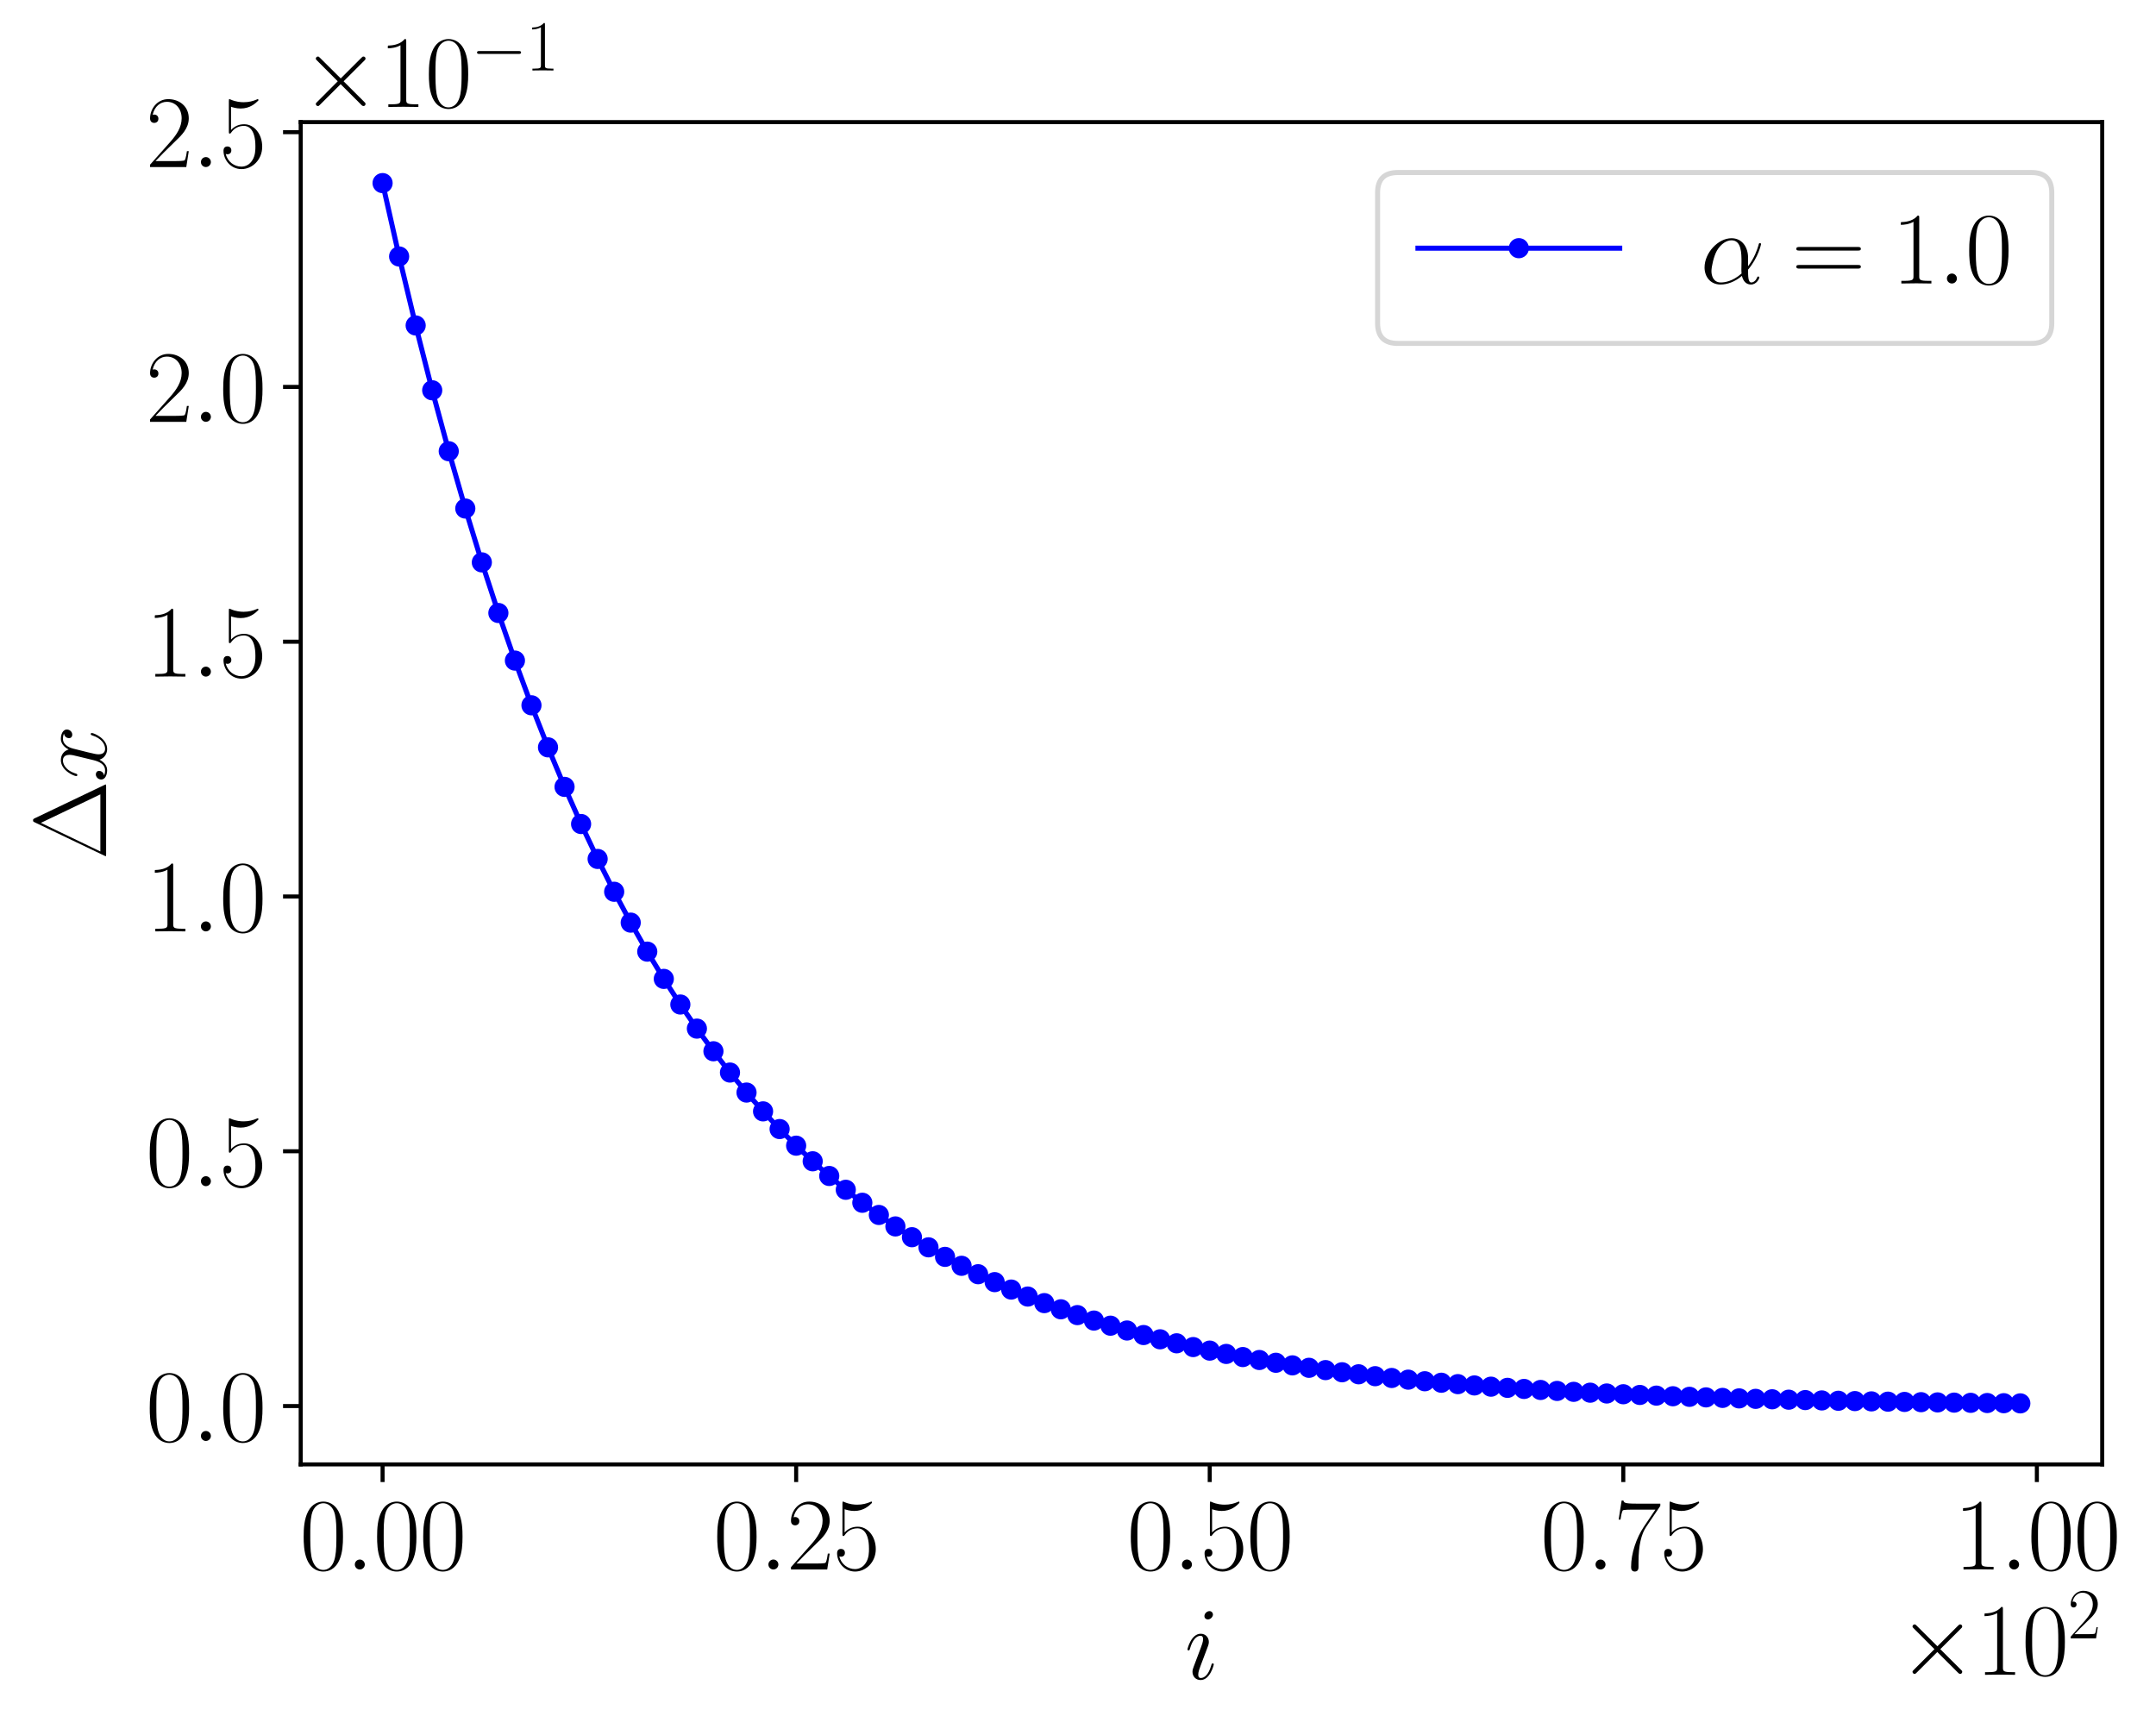 <?xml version="1.0" encoding="utf-8" standalone="no"?>
<!DOCTYPE svg PUBLIC "-//W3C//DTD SVG 1.1//EN"
  "http://www.w3.org/Graphics/SVG/1.1/DTD/svg11.dtd">
<svg xmlns:xlink="http://www.w3.org/1999/xlink" width="427.392pt" height="343.941pt" viewBox="0 0 427.392 343.941" xmlns="http://www.w3.org/2000/svg" version="1.1">
 <defs>
  <style type="text/css">*{stroke-linejoin: round; stroke-linecap: butt}</style>
 </defs>
 <g id="figure_1">
  <g id="patch_1">
   <path d="M 0 343.941 
L 427.392 343.941 
L 427.392 0 
L 0 0 
z
" style="fill: #ffffff"/>
  </g>
  <g id="axes_1">
   <g id="patch_2">
    <path d="M 59.608 290.316 
L 416.728 290.316 
L 416.728 24.204 
L 59.608 24.204 
z
" style="fill: #ffffff"/>
   </g>
   <g id="matplotlib.axis_1">
    <g id="xtick_1">
     <g id="line2d_1">
      <defs>
       <path id="mefe4c7c145" d="M 0 0 
L 0 3.5 
" style="stroke: #000000; stroke-width: 0.8"/>
      </defs>
      <g>
       <use xlink:href="#mefe4c7c145" x="75.841" y="290.316" style="stroke: #000000; stroke-width: 0.8"/>
      </g>
     </g>
     <g id="text_1">
      <!-- $\mathdefault{0.00}$ -->
      <g transform="translate(59.424 311.153) scale(0.2 -0.2)">
       <defs>
        <path id="CMR17-30" d="M 2688 2038 
C 2688 2430 2682 3099 2413 3613 
C 2176 4063 1798 4224 1466 4224 
C 1158 4224 768 4082 525 3620 
C 269 3137 243 2539 243 2038 
C 243 1671 250 1112 448 623 
C 723 -39 1216 -128 1466 -128 
C 1760 -128 2208 -7 2470 604 
C 2662 1048 2688 1568 2688 2038 
z
M 1466 -26 
C 1056 -26 813 328 723 816 
C 653 1196 653 1749 653 2109 
C 653 2604 653 3015 736 3407 
C 858 3954 1216 4121 1466 4121 
C 1728 4121 2067 3947 2189 3420 
C 2272 3054 2278 2623 2278 2109 
C 2278 1691 2278 1176 2202 797 
C 2067 96 1690 -26 1466 -26 
z
" transform="scale(0.016)"/>
        <path id="CMMI12-3a" d="M 1178 307 
C 1178 492 1024 620 870 620 
C 685 620 557 467 557 313 
C 557 128 710 0 864 0 
C 1050 0 1178 153 1178 307 
z
" transform="scale(0.016)"/>
       </defs>
       <use xlink:href="#CMR17-30" transform="scale(0.996)"/>
       <use xlink:href="#CMMI12-3a" transform="translate(45.69 0) scale(0.996)"/>
       <use xlink:href="#CMR17-30" transform="translate(72.788 0) scale(0.996)"/>
       <use xlink:href="#CMR17-30" transform="translate(118.478 0) scale(0.996)"/>
      </g>
     </g>
    </g>
    <g id="xtick_2">
     <g id="line2d_2">
      <g>
       <use xlink:href="#mefe4c7c145" x="157.824" y="290.316" style="stroke: #000000; stroke-width: 0.8"/>
      </g>
     </g>
     <g id="text_2">
      <!-- $\mathdefault{0.25}$ -->
      <g transform="translate(141.408 311.153) scale(0.2 -0.2)">
       <defs>
        <path id="CMR17-32" d="M 2669 990 
L 2554 990 
C 2490 537 2438 460 2413 422 
C 2381 371 1920 371 1830 371 
L 602 371 
C 832 620 1280 1073 1824 1596 
C 2214 1966 2669 2400 2669 3033 
C 2669 3788 2067 4224 1395 4224 
C 691 4224 262 3603 262 3027 
C 262 2777 448 2745 525 2745 
C 589 2745 781 2783 781 3007 
C 781 3206 614 3264 525 3264 
C 486 3264 448 3257 422 3244 
C 544 3788 915 4057 1306 4057 
C 1862 4057 2227 3616 2227 3033 
C 2227 2477 1901 1998 1536 1583 
L 262 147 
L 262 0 
L 2515 0 
L 2669 990 
z
" transform="scale(0.016)"/>
        <path id="CMR17-35" d="M 730 3750 
C 794 3724 1056 3641 1325 3641 
C 1920 3641 2246 3961 2432 4140 
C 2432 4191 2432 4224 2394 4224 
C 2387 4224 2374 4224 2323 4198 
C 2099 4102 1837 4032 1517 4032 
C 1325 4032 1037 4055 723 4191 
C 653 4224 640 4224 634 4224 
C 602 4224 595 4217 595 4090 
L 595 2231 
C 595 2113 595 2080 659 2080 
C 691 2080 704 2093 736 2139 
C 941 2435 1222 2560 1542 2560 
C 1766 2560 2246 2415 2246 1293 
C 2246 1087 2246 716 2054 422 
C 1894 159 1645 25 1370 25 
C 947 25 518 319 403 812 
C 429 806 480 793 506 793 
C 589 793 749 838 749 1036 
C 749 1209 627 1280 506 1280 
C 358 1280 262 1190 262 1011 
C 262 454 704 -128 1382 -128 
C 2042 -128 2669 441 2669 1267 
C 2669 2054 2170 2662 1549 2662 
C 1222 2662 947 2540 730 2304 
L 730 3750 
z
" transform="scale(0.016)"/>
       </defs>
       <use xlink:href="#CMR17-30" transform="scale(0.996)"/>
       <use xlink:href="#CMMI12-3a" transform="translate(45.69 0) scale(0.996)"/>
       <use xlink:href="#CMR17-32" transform="translate(72.788 0) scale(0.996)"/>
       <use xlink:href="#CMR17-35" transform="translate(118.478 0) scale(0.996)"/>
      </g>
     </g>
    </g>
    <g id="xtick_3">
     <g id="line2d_3">
      <g>
       <use xlink:href="#mefe4c7c145" x="239.808" y="290.316" style="stroke: #000000; stroke-width: 0.8"/>
      </g>
     </g>
     <g id="text_3">
      <!-- $\mathdefault{0.50}$ -->
      <g transform="translate(223.391 311.153) scale(0.2 -0.2)">
       <use xlink:href="#CMR17-30" transform="scale(0.996)"/>
       <use xlink:href="#CMMI12-3a" transform="translate(45.69 0) scale(0.996)"/>
       <use xlink:href="#CMR17-35" transform="translate(72.788 0) scale(0.996)"/>
       <use xlink:href="#CMR17-30" transform="translate(118.478 0) scale(0.996)"/>
      </g>
     </g>
    </g>
    <g id="xtick_4">
     <g id="line2d_4">
      <g>
       <use xlink:href="#mefe4c7c145" x="321.791" y="290.316" style="stroke: #000000; stroke-width: 0.8"/>
      </g>
     </g>
     <g id="text_4">
      <!-- $\mathdefault{0.75}$ -->
      <g transform="translate(305.375 311.153) scale(0.2 -0.2)">
       <defs>
        <path id="CMR17-37" d="M 2886 3955 
L 2886 4096 
L 1382 4096 
C 634 4096 621 4166 595 4288 
L 480 4288 
L 294 3104 
L 410 3104 
C 429 3226 474 3552 550 3673 
C 589 3724 1062 3724 1171 3724 
L 2579 3724 
L 1869 2670 
C 1395 1961 1069 1003 1069 166 
C 1069 89 1069 -128 1299 -128 
C 1530 -128 1530 89 1530 172 
L 1530 466 
C 1530 1514 1709 2204 2003 2644 
L 2886 3955 
z
" transform="scale(0.016)"/>
       </defs>
       <use xlink:href="#CMR17-30" transform="scale(0.996)"/>
       <use xlink:href="#CMMI12-3a" transform="translate(45.69 0) scale(0.996)"/>
       <use xlink:href="#CMR17-37" transform="translate(72.788 0) scale(0.996)"/>
       <use xlink:href="#CMR17-35" transform="translate(118.478 0) scale(0.996)"/>
      </g>
     </g>
    </g>
    <g id="xtick_5">
     <g id="line2d_5">
      <g>
       <use xlink:href="#mefe4c7c145" x="403.775" y="290.316" style="stroke: #000000; stroke-width: 0.8"/>
      </g>
     </g>
     <g id="text_5">
      <!-- $\mathdefault{1.00}$ -->
      <g transform="translate(387.358 311.153) scale(0.2 -0.2)">
       <defs>
        <path id="CMR17-31" d="M 1702 4083 
C 1702 4217 1696 4224 1606 4224 
C 1357 3927 979 3833 621 3820 
C 602 3820 570 3820 563 3808 
C 557 3795 557 3782 557 3648 
C 755 3648 1088 3686 1344 3839 
L 1344 467 
C 1344 243 1331 166 781 166 
L 589 166 
L 589 0 
C 896 6 1216 12 1523 12 
C 1830 12 2150 6 2458 0 
L 2458 166 
L 2266 166 
C 1715 166 1702 236 1702 467 
L 1702 4083 
z
" transform="scale(0.016)"/>
       </defs>
       <use xlink:href="#CMR17-31" transform="scale(0.996)"/>
       <use xlink:href="#CMMI12-3a" transform="translate(45.69 0) scale(0.996)"/>
       <use xlink:href="#CMR17-30" transform="translate(72.788 0) scale(0.996)"/>
       <use xlink:href="#CMR17-30" transform="translate(118.478 0) scale(0.996)"/>
      </g>
     </g>
    </g>
    <g id="text_6">
     <!-- $i$ -->
     <g transform="translate(234.84 332.866) scale(0.2 -0.2)">
      <defs>
       <path id="CMMI12-69" d="M 1811 913 
C 1811 945 1786 970 1747 970 
C 1690 970 1683 951 1651 842 
C 1485 261 1222 64 1011 64 
C 934 64 845 83 845 274 
C 845 447 922 638 992 830 
L 1440 2017 
C 1459 2068 1504 2183 1504 2305 
C 1504 2573 1312 2816 998 2816 
C 410 2816 173 1890 173 1838 
C 173 1813 198 1781 243 1781 
C 301 1781 307 1807 333 1896 
C 486 2432 730 2687 979 2687 
C 1037 2687 1146 2681 1146 2477 
C 1146 2311 1062 2100 1011 1960 
L 563 772 
C 525 670 486 568 486 453 
C 486 166 685 -64 992 -64 
C 1581 -64 1811 868 1811 913 
z
M 1760 4012 
C 1760 4108 1683 4224 1542 4224 
C 1395 4224 1229 4083 1229 3916 
C 1229 3756 1363 3705 1440 3705 
C 1613 3705 1760 3871 1760 4012 
z
" transform="scale(0.016)"/>
      </defs>
      <use xlink:href="#CMMI12-69" transform="scale(0.996)"/>
     </g>
    </g>
    <g id="text_7">
     <!-- $\times\mathdefault{10^{2}}\mathdefault{}$ -->
     <g transform="translate(376.126 332.033) scale(0.2 -0.2)">
      <defs>
       <path id="CMSY10-2" d="M 2490 1775 
L 1210 3046 
C 1133 3123 1120 3136 1069 3136 
C 1005 3136 941 3078 941 3008 
C 941 2963 954 2950 1024 2880 
L 2304 1596 
L 1024 313 
C 954 243 941 230 941 185 
C 941 115 1005 57 1069 57 
C 1120 57 1133 70 1210 147 
L 2483 1418 
L 3808 95 
C 3821 89 3866 57 3904 57 
C 3981 57 4032 115 4032 185 
C 4032 198 4032 223 4013 255 
C 4006 268 2989 1271 2669 1596 
L 3840 2765 
C 3872 2803 3968 2886 4000 2925 
C 4006 2937 4032 2963 4032 3008 
C 4032 3078 3981 3136 3904 3136 
C 3853 3136 3827 3110 3757 3040 
L 2490 1775 
z
" transform="scale(0.016)"/>
      </defs>
      <use xlink:href="#CMSY10-2" transform="scale(0.996)"/>
      <use xlink:href="#CMR17-31" transform="translate(77.487 0) scale(0.996)"/>
      <use xlink:href="#CMR17-30" transform="translate(123.178 0) scale(0.996)"/>
      <use xlink:href="#CMR17-32" transform="translate(168.868 36.154) scale(0.697)"/>
     </g>
    </g>
   </g>
   <g id="matplotlib.axis_2">
    <g id="ytick_1">
     <g id="line2d_6">
      <defs>
       <path id="m598d0f4bd3" d="M 0 0 
L -3.5 0 
" style="stroke: #000000; stroke-width: 0.8"/>
      </defs>
      <g>
       <use xlink:href="#m598d0f4bd3" x="59.608" y="278.75" style="stroke: #000000; stroke-width: 0.8"/>
      </g>
     </g>
     <g id="text_8">
      <!-- $\mathdefault{0.0}$ -->
      <g transform="translate(28.913 285.669) scale(0.2 -0.2)">
       <use xlink:href="#CMR17-30" transform="scale(0.996)"/>
       <use xlink:href="#CMMI12-3a" transform="translate(45.69 0) scale(0.996)"/>
       <use xlink:href="#CMR17-30" transform="translate(72.788 0) scale(0.996)"/>
      </g>
     </g>
    </g>
    <g id="ytick_2">
     <g id="line2d_7">
      <g>
       <use xlink:href="#m598d0f4bd3" x="59.608" y="228.24" style="stroke: #000000; stroke-width: 0.8"/>
      </g>
     </g>
     <g id="text_9">
      <!-- $\mathdefault{0.5}$ -->
      <g transform="translate(28.913 235.158) scale(0.2 -0.2)">
       <use xlink:href="#CMR17-30" transform="scale(0.996)"/>
       <use xlink:href="#CMMI12-3a" transform="translate(45.69 0) scale(0.996)"/>
       <use xlink:href="#CMR17-35" transform="translate(72.788 0) scale(0.996)"/>
      </g>
     </g>
    </g>
    <g id="ytick_3">
     <g id="line2d_8">
      <g>
       <use xlink:href="#m598d0f4bd3" x="59.608" y="177.729" style="stroke: #000000; stroke-width: 0.8"/>
      </g>
     </g>
     <g id="text_10">
      <!-- $\mathdefault{1.0}$ -->
      <g transform="translate(28.913 184.648) scale(0.2 -0.2)">
       <use xlink:href="#CMR17-31" transform="scale(0.996)"/>
       <use xlink:href="#CMMI12-3a" transform="translate(45.69 0) scale(0.996)"/>
       <use xlink:href="#CMR17-30" transform="translate(72.788 0) scale(0.996)"/>
      </g>
     </g>
    </g>
    <g id="ytick_4">
     <g id="line2d_9">
      <g>
       <use xlink:href="#m598d0f4bd3" x="59.608" y="127.219" style="stroke: #000000; stroke-width: 0.8"/>
      </g>
     </g>
     <g id="text_11">
      <!-- $\mathdefault{1.5}$ -->
      <g transform="translate(28.913 134.137) scale(0.2 -0.2)">
       <use xlink:href="#CMR17-31" transform="scale(0.996)"/>
       <use xlink:href="#CMMI12-3a" transform="translate(45.69 0) scale(0.996)"/>
       <use xlink:href="#CMR17-35" transform="translate(72.788 0) scale(0.996)"/>
      </g>
     </g>
    </g>
    <g id="ytick_5">
     <g id="line2d_10">
      <g>
       <use xlink:href="#m598d0f4bd3" x="59.608" y="76.708" style="stroke: #000000; stroke-width: 0.8"/>
      </g>
     </g>
     <g id="text_12">
      <!-- $\mathdefault{2.0}$ -->
      <g transform="translate(28.913 83.627) scale(0.2 -0.2)">
       <use xlink:href="#CMR17-32" transform="scale(0.996)"/>
       <use xlink:href="#CMMI12-3a" transform="translate(45.69 0) scale(0.996)"/>
       <use xlink:href="#CMR17-30" transform="translate(72.788 0) scale(0.996)"/>
      </g>
     </g>
    </g>
    <g id="ytick_6">
     <g id="line2d_11">
      <g>
       <use xlink:href="#m598d0f4bd3" x="59.608" y="26.198" style="stroke: #000000; stroke-width: 0.8"/>
      </g>
     </g>
     <g id="text_13">
      <!-- $\mathdefault{2.5}$ -->
      <g transform="translate(28.913 33.116) scale(0.2 -0.2)">
       <use xlink:href="#CMR17-32" transform="scale(0.996)"/>
       <use xlink:href="#CMMI12-3a" transform="translate(45.69 0) scale(0.996)"/>
       <use xlink:href="#CMR17-35" transform="translate(72.788 0) scale(0.996)"/>
      </g>
     </g>
    </g>
    <g id="text_14">
     <!-- $\Delta x$ -->
     <g transform="translate(21.037 170.495) rotate(-90) scale(0.2 -0.2)">
      <defs>
       <path id="CMR17-1" d="M 2598 4435 
C 2547 4544 2522 4544 2470 4544 
C 2394 4544 2387 4531 2342 4441 
L 269 108 
C 262 96 237 38 237 32 
C 237 6 243 0 358 0 
L 4576 0 
C 4691 0 4698 6 4698 32 
C 4698 38 4672 96 4666 108 
L 2598 4435 
z
M 2310 4056 
L 4083 358 
L 531 358 
L 2310 4056 
z
" transform="scale(0.016)"/>
       <path id="CMMI12-78" d="M 3034 2624 
C 2829 2585 2752 2431 2752 2310 
C 2752 2156 2874 2105 2963 2105 
C 3155 2105 3290 2271 3290 2444 
C 3290 2694 2982 2816 2714 2816 
C 2323 2816 2106 2451 2048 2329 
C 1901 2790 1504 2816 1389 2816 
C 736 2816 390 1993 390 1849 
C 390 1823 416 1790 461 1790 
C 512 1790 525 1829 538 1855 
C 755 2572 1184 2687 1370 2687 
C 1658 2687 1715 2438 1715 2284 
C 1715 2143 1677 1993 1600 1678 
L 1382 778 
C 1286 390 1101 64 762 64 
C 730 64 570 64 435 126 
C 666 166 717 358 717 435 
C 717 563 621 640 499 640 
C 346 640 179 505 179 300 
C 179 57 480 -64 755 -64 
C 1062 -64 1280 153 1414 415 
C 1517 64 1837 -64 2074 -64 
C 2726 -64 3072 751 3072 896 
C 3072 929 3046 955 3008 955 
C 2950 955 2944 922 2925 870 
C 2752 300 2381 64 2093 64 
C 1869 64 1747 204 1747 467 
C 1747 607 1773 712 1875 1146 
L 2099 2039 
C 2195 2425 2413 2687 2707 2687 
C 2720 2687 2899 2687 3034 2624 
z
" transform="scale(0.016)"/>
      </defs>
      <use xlink:href="#CMR17-1" transform="scale(0.996)"/>
      <use xlink:href="#CMMI12-78" transform="translate(76.92 0) scale(0.996)"/>
     </g>
    </g>
    <g id="text_15">
     <!-- $\times\mathdefault{10^{−1}}\mathdefault{}$ -->
     <g transform="translate(59.608 21.204) scale(0.2 -0.2)">
      <defs>
       <path id="CMSY10-0" d="M 4218 1472 
C 4326 1472 4442 1472 4442 1600 
C 4442 1728 4326 1728 4218 1728 
L 755 1728 
C 646 1728 531 1728 531 1600 
C 531 1472 646 1472 755 1472 
L 4218 1472 
z
" transform="scale(0.016)"/>
      </defs>
      <use xlink:href="#CMSY10-2" transform="scale(0.996)"/>
      <use xlink:href="#CMR17-31" transform="translate(77.487 0) scale(0.996)"/>
      <use xlink:href="#CMR17-30" transform="translate(123.178 0) scale(0.996)"/>
      <use xlink:href="#CMSY10-0" transform="translate(168.868 36.154) scale(0.697)"/>
      <use xlink:href="#CMR17-31" transform="translate(223.109 36.154) scale(0.697)"/>
     </g>
    </g>
   </g>
   <g id="line2d_12">
    <path d="M 75.841 36.3 
L 79.12 50.847 
L 82.4 64.521 
L 85.679 77.375 
L 88.958 89.457 
L 92.238 100.815 
L 95.517 111.491 
L 98.796 121.527 
L 102.076 130.96 
L 105.355 139.827 
L 108.634 148.163 
L 111.914 155.998 
L 115.193 163.363 
L 118.472 170.286 
L 121.752 176.794 
L 125.031 182.912 
L 128.31 188.662 
L 131.59 194.067 
L 134.869 199.148 
L 138.148 203.924 
L 141.428 208.414 
L 144.707 212.634 
L 147.986 216.601 
L 151.266 220.33 
L 154.545 223.835 
L 157.824 227.13 
L 161.104 230.227 
L 164.383 233.139 
L 167.662 235.875 
L 170.942 238.448 
L 174.221 240.866 
L 177.5 243.139 
L 180.78 245.276 
L 184.059 247.284 
L 187.339 249.172 
L 190.618 250.947 
L 193.897 252.615 
L 197.177 254.183 
L 200.456 255.657 
L 203.735 257.043 
L 207.015 258.345 
L 210.294 259.569 
L 213.573 260.72 
L 216.853 261.802 
L 220.132 262.819 
L 223.411 263.775 
L 226.691 264.673 
L 229.97 265.518 
L 233.249 266.312 
L 236.529 267.058 
L 239.808 267.76 
L 243.087 268.419 
L 246.367 269.039 
L 249.646 269.622 
L 252.925 270.169 
L 256.205 270.684 
L 259.484 271.168 
L 262.763 271.623 
L 266.043 272.051 
L 269.322 272.453 
L 272.601 272.83 
L 275.881 273.186 
L 279.16 273.519 
L 282.439 273.833 
L 285.719 274.128 
L 288.998 274.406 
L 292.277 274.666 
L 295.557 274.911 
L 298.836 275.142 
L 302.115 275.358 
L 305.395 275.562 
L 308.674 275.753 
L 311.953 275.933 
L 315.233 276.102 
L 318.512 276.261 
L 321.791 276.41 
L 325.071 276.55 
L 328.35 276.682 
L 331.629 276.806 
L 334.909 276.923 
L 338.188 277.033 
L 341.467 277.136 
L 344.747 277.233 
L 348.026 277.324 
L 351.305 277.409 
L 354.585 277.49 
L 357.864 277.565 
L 361.143 277.636 
L 364.423 277.703 
L 367.702 277.766 
L 370.981 277.825 
L 374.261 277.881 
L 377.54 277.933 
L 380.819 277.982 
L 384.099 278.028 
L 387.378 278.071 
L 390.658 278.112 
L 393.937 278.15 
L 397.216 278.186 
L 400.496 278.22 
" clip-path="url(#pdfe797dea0)" style="fill: none; stroke: #0000ff; stroke-linecap: square"/>
    <defs>
     <path id="mfae9e5819d" d="M 0 1.5 
C 0.398 1.5 0.779 1.342 1.061 1.061 
C 1.342 0.779 1.5 0.398 1.5 0 
C 1.5 -0.398 1.342 -0.779 1.061 -1.061 
C 0.779 -1.342 0.398 -1.5 0 -1.5 
C -0.398 -1.5 -0.779 -1.342 -1.061 -1.061 
C -1.342 -0.779 -1.5 -0.398 -1.5 0 
C -1.5 0.398 -1.342 0.779 -1.061 1.061 
C -0.779 1.342 -0.398 1.5 0 1.5 
z
" style="stroke: #0000ff"/>
    </defs>
    <g clip-path="url(#pdfe797dea0)">
     <use xlink:href="#mfae9e5819d" x="75.841" y="36.3" style="fill: #0000ff; stroke: #0000ff"/>
     <use xlink:href="#mfae9e5819d" x="79.12" y="50.847" style="fill: #0000ff; stroke: #0000ff"/>
     <use xlink:href="#mfae9e5819d" x="82.4" y="64.521" style="fill: #0000ff; stroke: #0000ff"/>
     <use xlink:href="#mfae9e5819d" x="85.679" y="77.375" style="fill: #0000ff; stroke: #0000ff"/>
     <use xlink:href="#mfae9e5819d" x="88.958" y="89.457" style="fill: #0000ff; stroke: #0000ff"/>
     <use xlink:href="#mfae9e5819d" x="92.238" y="100.815" style="fill: #0000ff; stroke: #0000ff"/>
     <use xlink:href="#mfae9e5819d" x="95.517" y="111.491" style="fill: #0000ff; stroke: #0000ff"/>
     <use xlink:href="#mfae9e5819d" x="98.796" y="121.527" style="fill: #0000ff; stroke: #0000ff"/>
     <use xlink:href="#mfae9e5819d" x="102.076" y="130.96" style="fill: #0000ff; stroke: #0000ff"/>
     <use xlink:href="#mfae9e5819d" x="105.355" y="139.827" style="fill: #0000ff; stroke: #0000ff"/>
     <use xlink:href="#mfae9e5819d" x="108.634" y="148.163" style="fill: #0000ff; stroke: #0000ff"/>
     <use xlink:href="#mfae9e5819d" x="111.914" y="155.998" style="fill: #0000ff; stroke: #0000ff"/>
     <use xlink:href="#mfae9e5819d" x="115.193" y="163.363" style="fill: #0000ff; stroke: #0000ff"/>
     <use xlink:href="#mfae9e5819d" x="118.472" y="170.286" style="fill: #0000ff; stroke: #0000ff"/>
     <use xlink:href="#mfae9e5819d" x="121.752" y="176.794" style="fill: #0000ff; stroke: #0000ff"/>
     <use xlink:href="#mfae9e5819d" x="125.031" y="182.912" style="fill: #0000ff; stroke: #0000ff"/>
     <use xlink:href="#mfae9e5819d" x="128.31" y="188.662" style="fill: #0000ff; stroke: #0000ff"/>
     <use xlink:href="#mfae9e5819d" x="131.59" y="194.067" style="fill: #0000ff; stroke: #0000ff"/>
     <use xlink:href="#mfae9e5819d" x="134.869" y="199.148" style="fill: #0000ff; stroke: #0000ff"/>
     <use xlink:href="#mfae9e5819d" x="138.148" y="203.924" style="fill: #0000ff; stroke: #0000ff"/>
     <use xlink:href="#mfae9e5819d" x="141.428" y="208.414" style="fill: #0000ff; stroke: #0000ff"/>
     <use xlink:href="#mfae9e5819d" x="144.707" y="212.634" style="fill: #0000ff; stroke: #0000ff"/>
     <use xlink:href="#mfae9e5819d" x="147.986" y="216.601" style="fill: #0000ff; stroke: #0000ff"/>
     <use xlink:href="#mfae9e5819d" x="151.266" y="220.33" style="fill: #0000ff; stroke: #0000ff"/>
     <use xlink:href="#mfae9e5819d" x="154.545" y="223.835" style="fill: #0000ff; stroke: #0000ff"/>
     <use xlink:href="#mfae9e5819d" x="157.824" y="227.13" style="fill: #0000ff; stroke: #0000ff"/>
     <use xlink:href="#mfae9e5819d" x="161.104" y="230.227" style="fill: #0000ff; stroke: #0000ff"/>
     <use xlink:href="#mfae9e5819d" x="164.383" y="233.139" style="fill: #0000ff; stroke: #0000ff"/>
     <use xlink:href="#mfae9e5819d" x="167.662" y="235.875" style="fill: #0000ff; stroke: #0000ff"/>
     <use xlink:href="#mfae9e5819d" x="170.942" y="238.448" style="fill: #0000ff; stroke: #0000ff"/>
     <use xlink:href="#mfae9e5819d" x="174.221" y="240.866" style="fill: #0000ff; stroke: #0000ff"/>
     <use xlink:href="#mfae9e5819d" x="177.5" y="243.139" style="fill: #0000ff; stroke: #0000ff"/>
     <use xlink:href="#mfae9e5819d" x="180.78" y="245.276" style="fill: #0000ff; stroke: #0000ff"/>
     <use xlink:href="#mfae9e5819d" x="184.059" y="247.284" style="fill: #0000ff; stroke: #0000ff"/>
     <use xlink:href="#mfae9e5819d" x="187.339" y="249.172" style="fill: #0000ff; stroke: #0000ff"/>
     <use xlink:href="#mfae9e5819d" x="190.618" y="250.947" style="fill: #0000ff; stroke: #0000ff"/>
     <use xlink:href="#mfae9e5819d" x="193.897" y="252.615" style="fill: #0000ff; stroke: #0000ff"/>
     <use xlink:href="#mfae9e5819d" x="197.177" y="254.183" style="fill: #0000ff; stroke: #0000ff"/>
     <use xlink:href="#mfae9e5819d" x="200.456" y="255.657" style="fill: #0000ff; stroke: #0000ff"/>
     <use xlink:href="#mfae9e5819d" x="203.735" y="257.043" style="fill: #0000ff; stroke: #0000ff"/>
     <use xlink:href="#mfae9e5819d" x="207.015" y="258.345" style="fill: #0000ff; stroke: #0000ff"/>
     <use xlink:href="#mfae9e5819d" x="210.294" y="259.569" style="fill: #0000ff; stroke: #0000ff"/>
     <use xlink:href="#mfae9e5819d" x="213.573" y="260.72" style="fill: #0000ff; stroke: #0000ff"/>
     <use xlink:href="#mfae9e5819d" x="216.853" y="261.802" style="fill: #0000ff; stroke: #0000ff"/>
     <use xlink:href="#mfae9e5819d" x="220.132" y="262.819" style="fill: #0000ff; stroke: #0000ff"/>
     <use xlink:href="#mfae9e5819d" x="223.411" y="263.775" style="fill: #0000ff; stroke: #0000ff"/>
     <use xlink:href="#mfae9e5819d" x="226.691" y="264.673" style="fill: #0000ff; stroke: #0000ff"/>
     <use xlink:href="#mfae9e5819d" x="229.97" y="265.518" style="fill: #0000ff; stroke: #0000ff"/>
     <use xlink:href="#mfae9e5819d" x="233.249" y="266.312" style="fill: #0000ff; stroke: #0000ff"/>
     <use xlink:href="#mfae9e5819d" x="236.529" y="267.058" style="fill: #0000ff; stroke: #0000ff"/>
     <use xlink:href="#mfae9e5819d" x="239.808" y="267.76" style="fill: #0000ff; stroke: #0000ff"/>
     <use xlink:href="#mfae9e5819d" x="243.087" y="268.419" style="fill: #0000ff; stroke: #0000ff"/>
     <use xlink:href="#mfae9e5819d" x="246.367" y="269.039" style="fill: #0000ff; stroke: #0000ff"/>
     <use xlink:href="#mfae9e5819d" x="249.646" y="269.622" style="fill: #0000ff; stroke: #0000ff"/>
     <use xlink:href="#mfae9e5819d" x="252.925" y="270.169" style="fill: #0000ff; stroke: #0000ff"/>
     <use xlink:href="#mfae9e5819d" x="256.205" y="270.684" style="fill: #0000ff; stroke: #0000ff"/>
     <use xlink:href="#mfae9e5819d" x="259.484" y="271.168" style="fill: #0000ff; stroke: #0000ff"/>
     <use xlink:href="#mfae9e5819d" x="262.763" y="271.623" style="fill: #0000ff; stroke: #0000ff"/>
     <use xlink:href="#mfae9e5819d" x="266.043" y="272.051" style="fill: #0000ff; stroke: #0000ff"/>
     <use xlink:href="#mfae9e5819d" x="269.322" y="272.453" style="fill: #0000ff; stroke: #0000ff"/>
     <use xlink:href="#mfae9e5819d" x="272.601" y="272.83" style="fill: #0000ff; stroke: #0000ff"/>
     <use xlink:href="#mfae9e5819d" x="275.881" y="273.186" style="fill: #0000ff; stroke: #0000ff"/>
     <use xlink:href="#mfae9e5819d" x="279.16" y="273.519" style="fill: #0000ff; stroke: #0000ff"/>
     <use xlink:href="#mfae9e5819d" x="282.439" y="273.833" style="fill: #0000ff; stroke: #0000ff"/>
     <use xlink:href="#mfae9e5819d" x="285.719" y="274.128" style="fill: #0000ff; stroke: #0000ff"/>
     <use xlink:href="#mfae9e5819d" x="288.998" y="274.406" style="fill: #0000ff; stroke: #0000ff"/>
     <use xlink:href="#mfae9e5819d" x="292.277" y="274.666" style="fill: #0000ff; stroke: #0000ff"/>
     <use xlink:href="#mfae9e5819d" x="295.557" y="274.911" style="fill: #0000ff; stroke: #0000ff"/>
     <use xlink:href="#mfae9e5819d" x="298.836" y="275.142" style="fill: #0000ff; stroke: #0000ff"/>
     <use xlink:href="#mfae9e5819d" x="302.115" y="275.358" style="fill: #0000ff; stroke: #0000ff"/>
     <use xlink:href="#mfae9e5819d" x="305.395" y="275.562" style="fill: #0000ff; stroke: #0000ff"/>
     <use xlink:href="#mfae9e5819d" x="308.674" y="275.753" style="fill: #0000ff; stroke: #0000ff"/>
     <use xlink:href="#mfae9e5819d" x="311.953" y="275.933" style="fill: #0000ff; stroke: #0000ff"/>
     <use xlink:href="#mfae9e5819d" x="315.233" y="276.102" style="fill: #0000ff; stroke: #0000ff"/>
     <use xlink:href="#mfae9e5819d" x="318.512" y="276.261" style="fill: #0000ff; stroke: #0000ff"/>
     <use xlink:href="#mfae9e5819d" x="321.791" y="276.41" style="fill: #0000ff; stroke: #0000ff"/>
     <use xlink:href="#mfae9e5819d" x="325.071" y="276.55" style="fill: #0000ff; stroke: #0000ff"/>
     <use xlink:href="#mfae9e5819d" x="328.35" y="276.682" style="fill: #0000ff; stroke: #0000ff"/>
     <use xlink:href="#mfae9e5819d" x="331.629" y="276.806" style="fill: #0000ff; stroke: #0000ff"/>
     <use xlink:href="#mfae9e5819d" x="334.909" y="276.923" style="fill: #0000ff; stroke: #0000ff"/>
     <use xlink:href="#mfae9e5819d" x="338.188" y="277.033" style="fill: #0000ff; stroke: #0000ff"/>
     <use xlink:href="#mfae9e5819d" x="341.467" y="277.136" style="fill: #0000ff; stroke: #0000ff"/>
     <use xlink:href="#mfae9e5819d" x="344.747" y="277.233" style="fill: #0000ff; stroke: #0000ff"/>
     <use xlink:href="#mfae9e5819d" x="348.026" y="277.324" style="fill: #0000ff; stroke: #0000ff"/>
     <use xlink:href="#mfae9e5819d" x="351.305" y="277.409" style="fill: #0000ff; stroke: #0000ff"/>
     <use xlink:href="#mfae9e5819d" x="354.585" y="277.49" style="fill: #0000ff; stroke: #0000ff"/>
     <use xlink:href="#mfae9e5819d" x="357.864" y="277.565" style="fill: #0000ff; stroke: #0000ff"/>
     <use xlink:href="#mfae9e5819d" x="361.143" y="277.636" style="fill: #0000ff; stroke: #0000ff"/>
     <use xlink:href="#mfae9e5819d" x="364.423" y="277.703" style="fill: #0000ff; stroke: #0000ff"/>
     <use xlink:href="#mfae9e5819d" x="367.702" y="277.766" style="fill: #0000ff; stroke: #0000ff"/>
     <use xlink:href="#mfae9e5819d" x="370.981" y="277.825" style="fill: #0000ff; stroke: #0000ff"/>
     <use xlink:href="#mfae9e5819d" x="374.261" y="277.881" style="fill: #0000ff; stroke: #0000ff"/>
     <use xlink:href="#mfae9e5819d" x="377.54" y="277.933" style="fill: #0000ff; stroke: #0000ff"/>
     <use xlink:href="#mfae9e5819d" x="380.819" y="277.982" style="fill: #0000ff; stroke: #0000ff"/>
     <use xlink:href="#mfae9e5819d" x="384.099" y="278.028" style="fill: #0000ff; stroke: #0000ff"/>
     <use xlink:href="#mfae9e5819d" x="387.378" y="278.071" style="fill: #0000ff; stroke: #0000ff"/>
     <use xlink:href="#mfae9e5819d" x="390.658" y="278.112" style="fill: #0000ff; stroke: #0000ff"/>
     <use xlink:href="#mfae9e5819d" x="393.937" y="278.15" style="fill: #0000ff; stroke: #0000ff"/>
     <use xlink:href="#mfae9e5819d" x="397.216" y="278.186" style="fill: #0000ff; stroke: #0000ff"/>
     <use xlink:href="#mfae9e5819d" x="400.496" y="278.22" style="fill: #0000ff; stroke: #0000ff"/>
    </g>
   </g>
   <g id="patch_3">
    <path d="M 59.608 290.316 
L 59.608 24.204 
" style="fill: none; stroke: #000000; stroke-width: 0.8; stroke-linejoin: miter; stroke-linecap: square"/>
   </g>
   <g id="patch_4">
    <path d="M 416.728 290.316 
L 416.728 24.204 
" style="fill: none; stroke: #000000; stroke-width: 0.8; stroke-linejoin: miter; stroke-linecap: square"/>
   </g>
   <g id="patch_5">
    <path d="M 59.608 290.316 
L 416.728 290.316 
" style="fill: none; stroke: #000000; stroke-width: 0.8; stroke-linejoin: miter; stroke-linecap: square"/>
   </g>
   <g id="patch_6">
    <path d="M 59.608 24.204 
L 416.728 24.204 
" style="fill: none; stroke: #000000; stroke-width: 0.8; stroke-linejoin: miter; stroke-linecap: square"/>
   </g>
   <g id="legend_1">
    <g id="patch_7">
     <path d="M 277.084 68.08 
L 402.728 68.08 
Q 406.728 68.08 406.728 64.08 
L 406.728 38.204 
Q 406.728 34.204 402.728 34.204 
L 277.084 34.204 
Q 273.084 34.204 273.084 38.204 
L 273.084 64.08 
Q 273.084 68.08 277.084 68.08 
z
" style="fill: #ffffff; opacity: 0.8; stroke: #cccccc; stroke-linejoin: miter"/>
    </g>
    <g id="line2d_13">
     <path d="M 281.084 49.204 
L 301.084 49.204 
L 321.084 49.204 
" style="fill: none; stroke: #0000ff; stroke-linecap: square"/>
     <g>
      <use xlink:href="#mfae9e5819d" x="301.084" y="49.204" style="fill: #0000ff; stroke: #0000ff"/>
     </g>
    </g>
    <g id="text_16">
     <!-- $\alpha=1.0$ -->
     <g transform="translate(337.084 56.204) scale(0.2 -0.2)">
      <defs>
       <path id="CMMI12-b" d="M 2963 1615 
C 2963 2234 2611 2816 1933 2816 
C 1094 2816 256 1902 256 996 
C 256 440 602 -64 1254 -64 
C 1651 -64 2125 89 2579 472 
C 2669 115 2867 -64 3142 -64 
C 3488 -64 3661 293 3661 376 
C 3661 434 3616 434 3597 434 
C 3546 434 3539 415 3520 364 
C 3462 204 3315 64 3162 64 
C 2963 64 2963 472 2963 862 
C 3616 1641 3770 2445 3770 2451 
C 3770 2509 3718 2509 3699 2509 
C 3642 2509 3635 2490 3610 2375 
C 3526 2094 3360 1596 2963 1072 
L 2963 1615 
z
M 2560 625 
C 1997 121 1491 64 1267 64 
C 813 64 685 466 685 766 
C 685 1040 826 1692 1024 2043 
C 1286 2490 1645 2687 1933 2687 
C 2554 2687 2554 1877 2554 1340 
C 2554 1181 2547 1015 2547 855 
C 2547 728 2554 696 2560 625 
z
" transform="scale(0.016)"/>
       <path id="CMR17-3d" d="M 4115 2048 
C 4211 2048 4307 2048 4307 2156 
C 4307 2272 4198 2272 4090 2272 
L 512 2272 
C 403 2272 294 2272 294 2156 
C 294 2048 390 2048 486 2048 
L 4115 2048 
z
M 4090 927 
C 4198 927 4307 927 4307 1043 
C 4307 1152 4211 1152 4115 1152 
L 486 1152 
C 390 1152 294 1152 294 1043 
C 294 927 403 927 512 927 
L 4090 927 
z
" transform="scale(0.016)"/>
      </defs>
      <use xlink:href="#CMMI12-b" transform="scale(0.996)"/>
      <use xlink:href="#CMR17-3d" transform="translate(90.355 0) scale(0.996)"/>
      <use xlink:href="#CMR17-31" transform="translate(189.744 0) scale(0.996)"/>
      <use xlink:href="#CMMI12-3a" transform="translate(235.434 0) scale(0.996)"/>
      <use xlink:href="#CMR17-30" transform="translate(262.531 0) scale(0.996)"/>
     </g>
    </g>
   </g>
  </g>
 </g>
 <defs>
  <clipPath id="pdfe797dea0">
   <rect x="59.608" y="24.204" width="357.12" height="266.112"/>
  </clipPath>
 </defs>
</svg>
